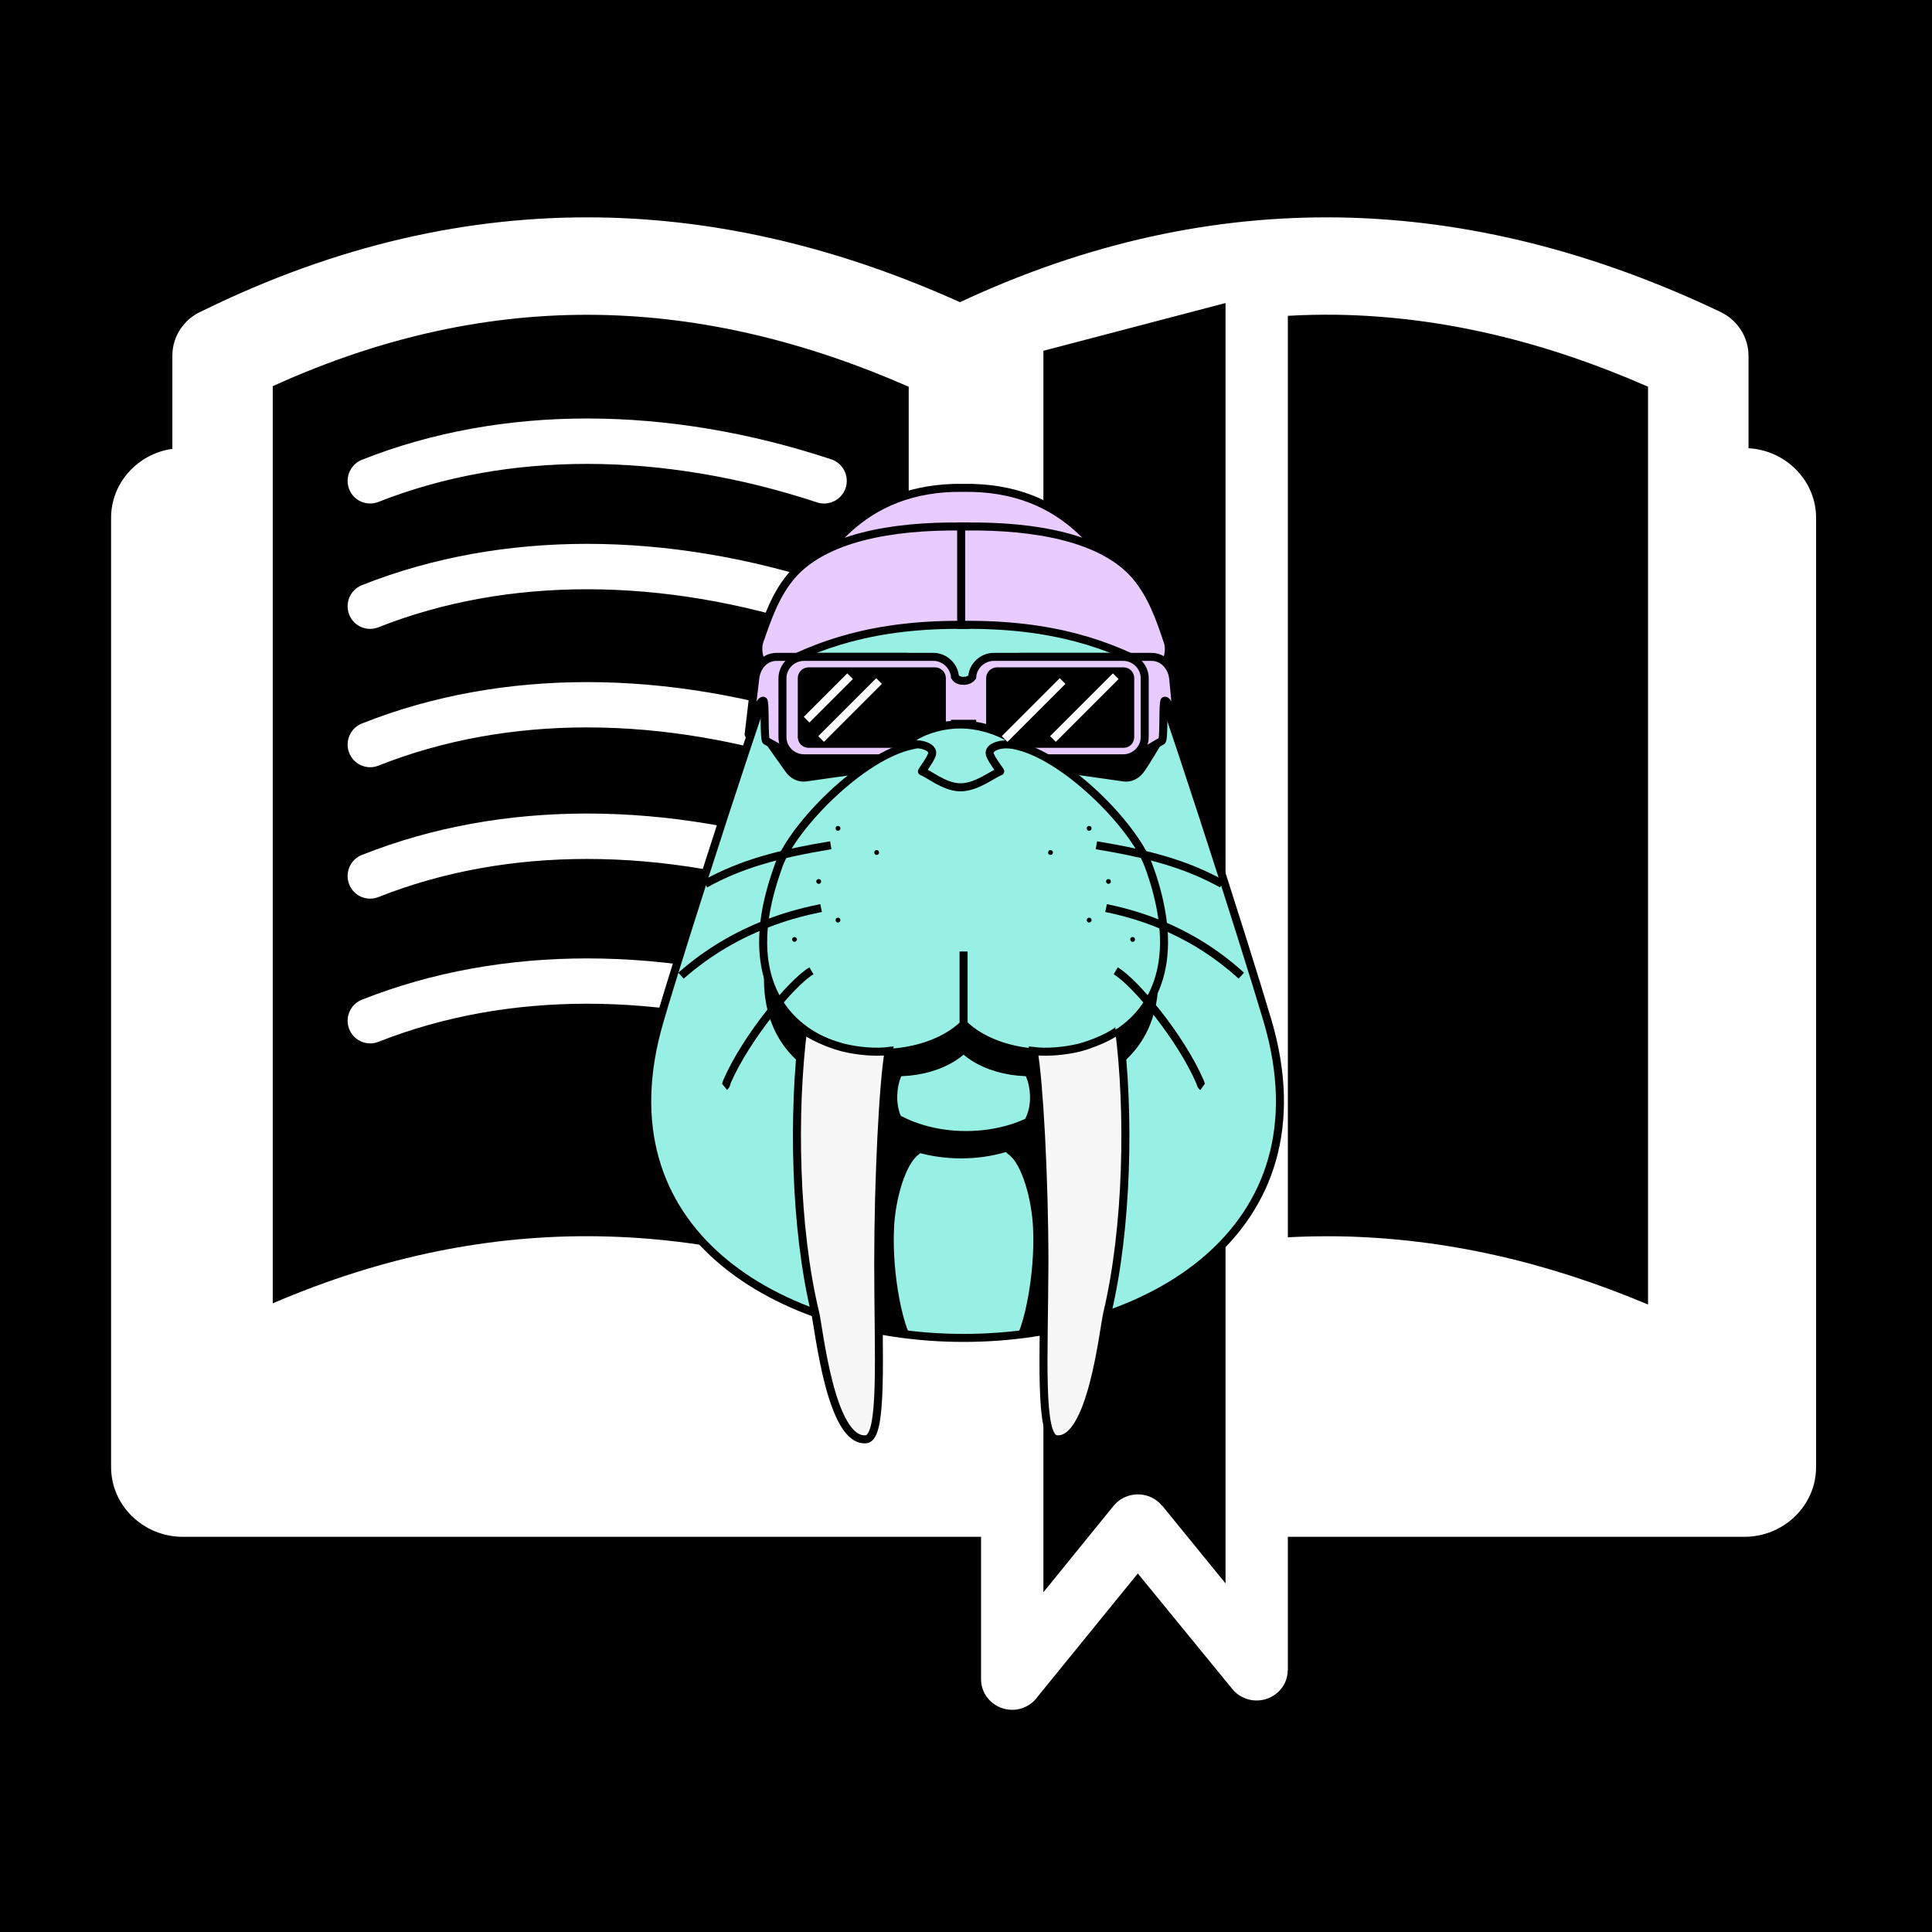<?xml version="1.0" encoding="UTF-8"?>
<svg width="400px" height="400px" viewBox="0 0 400 400" version="1.1" xmlns="http://www.w3.org/2000/svg" xmlns:xlink="http://www.w3.org/1999/xlink">
    <title>Slice 1</title>
    <g id="页面-1" stroke="none" stroke-width="1" fill="none" fill-rule="evenodd">
        <rect id="矩形" fill="#000000" x="0" y="0" width="400" height="400"></rect>
        <g id="book" transform="translate(23, 45)" fill="#FFFFFF" fill-rule="nonzero">
            <path d="M193.025,27.628 L193.025,284.657 L207.542,266.78 C209.748,264.065 213.786,263.602 216.565,265.743 C216.963,266.052 217.294,266.383 217.602,266.78 L217.625,266.736 L230.73,282.825 L230.73,17.741 L193.025,27.628 L193.025,27.628 Z M55.333,170.709 C52.928,171.636 50.214,170.444 49.288,168.038 C48.361,165.632 49.53,162.918 51.957,161.969 C66.607,156.164 82.425,153.428 98.553,153.428 C115.277,153.428 132.419,156.363 149.098,161.881 C151.547,162.697 152.893,165.346 152.077,167.817 C151.261,170.267 148.613,171.613 146.164,170.775 C130.434,165.588 114.284,162.808 98.553,162.808 C83.507,162.808 68.901,165.346 55.333,170.709 L55.333,170.709 Z M55.333,140.737 C52.928,141.664 50.214,140.495 49.288,138.067 C48.361,135.661 49.53,132.925 51.957,131.998 C66.607,126.171 82.425,123.434 98.553,123.434 C115.277,123.434 132.419,126.37 149.098,131.887 C151.547,132.704 152.893,135.352 152.077,137.824 C151.261,140.296 148.613,141.642 146.164,140.826 C130.434,135.617 114.284,132.836 98.553,132.836 C83.507,132.836 68.901,135.352 55.333,140.737 L55.333,140.737 Z M55.333,113.525 C52.928,114.474 50.214,113.26 49.288,110.854 C48.361,108.449 49.53,105.734 51.957,104.785 C66.607,98.959 82.425,96.222 98.553,96.222 C115.277,96.222 132.419,99.179 149.098,104.697 C151.547,105.491 152.893,108.162 152.077,110.634 C151.261,113.084 148.613,114.43 146.164,113.591 C130.434,108.405 114.284,105.602 98.553,105.602 C83.507,105.602 68.901,108.14 55.333,113.525 L55.333,113.525 Z M55.333,84.878 C52.928,85.827 50.214,84.635 49.288,82.229 C48.361,79.802 49.53,77.087 51.957,76.138 C66.607,70.334 82.425,67.597 98.553,67.597 C115.277,67.597 132.419,70.532 149.098,76.05 C151.547,76.866 152.893,79.515 152.077,81.987 C151.261,84.459 148.613,85.783 146.164,84.966 C130.434,79.78 114.284,76.999 98.553,76.999 C83.507,76.999 68.901,79.515 55.333,84.878 L55.333,84.878 Z M55.333,58.923 C52.928,59.85 50.214,58.681 49.288,56.275 C48.361,53.869 49.53,51.133 51.957,50.184 C66.607,44.379 82.425,41.643 98.553,41.643 C115.277,41.643 132.419,44.578 149.098,50.095 C151.547,50.912 152.893,53.56 152.077,56.032 C151.261,58.482 148.613,59.828 146.164,59.012 C130.434,53.825 114.284,51.044 98.553,51.044 C83.507,51.044 68.901,53.582 55.333,58.923 L55.333,58.923 Z M338.99,47.8 C346.756,48.219 353,54.531 353,62.19 L353,258.768 C353,266.692 346.315,273.18 338.174,273.18 L243.636,273.18 L243.636,300.812 L243.614,300.812 C243.614,302.622 242.776,304.476 241.187,305.689 C238.385,307.874 234.348,307.411 232.142,304.696 L212.572,280.772 L191.966,306.109 C190.819,307.83 188.811,309 186.583,309 C183.008,309 180.118,306.153 180.118,302.71 L180.118,273.18 L14.826,273.18 C6.685,273.18 0,266.692 0,258.768 L0,62.19 C0,54.973 5.538,48.926 12.686,47.933 L12.686,28.643 C12.686,24.538 15.179,20.985 18.797,19.418 C46.728,5.69 74.108,-0.379 101.046,0.018 C126.55,0.416 151.415,6.595 175.75,17.564 C202.335,5.139 228.435,-0.357 254.16,0.018 C281.164,0.438 307.463,7.346 333.144,19.55 C336.85,21.316 339.012,24.913 339.012,28.643 L339.012,28.643 L339.012,47.8 L338.99,47.8 Z M243.636,211.163 C247.122,210.987 250.652,210.92 254.16,210.965 C275.958,211.34 297.292,216.261 318.207,225.089 L318.207,35.066 C297.005,25.752 275.539,20.521 253.807,20.168 C250.431,20.124 247.034,20.19 243.636,20.389 L243.636,211.163 L243.636,211.163 Z M100.715,20.19 C78.851,19.859 56.458,24.494 33.469,34.955 L33.469,224.847 C56.326,215.003 78.829,210.589 101.046,210.965 C122.866,211.34 144.223,216.261 165.138,225.089 L165.138,35.066 C143.892,25.752 122.447,20.521 100.715,20.19 Z" id="形状"></path>
        </g>
        <g id="walrus" transform="translate(134, 101)">
            <path d="M2.574,110.341 C6.586,96.461 25.156,38.355 29.621,28.349 C35.121,16.082 44.115,1.62 65.468,2.008 C86.82,1.62 95.879,16.082 101.314,28.349 C105.844,38.355 124.349,96.461 128.426,110.341 C154.243,197.886 -23.243,197.886 2.574,110.341 Z" id="路径" stroke="#000000" stroke-width="1.659" fill="#98EFE4"></path>
            <path d="M102,28 C101.805,27.477 101.611,27.084 101.416,26.692 C95.965,14.264 86.881,-0.322 65.468,0.005 C44.054,-0.322 35.035,14.264 29.519,26.692 C29.389,27.084 29.195,27.477 29,28 C37.63,23.029 49.245,19.628 65.468,19.759 C81.69,19.628 93.305,23.029 102,28 Z" id="路径" stroke="#000000" stroke-width="1.659" fill="#E9CCFF"></path>
            <path d="M66,8.01 C65.739,8.01 65.478,8.01 65.217,8.01 C50.41,7.816 36.646,10.402 29.927,18.158 C26.535,22.1 24.839,27.142 23.209,31.86 C22.621,33.67 23.274,36.772 25.166,38 C35.146,32.377 47.083,28.176 65.739,28.37 L66,28.37 L66,8.01 Z" id="路径" stroke="#000000" stroke-width="1.659" fill="#E9CCFF"></path>
            <path d="M65,8.01 C65.261,8.01 65.522,8.01 65.782,8.01 C80.58,7.816 94.335,10.402 101.05,18.158 C104.44,22.1 106.2,27.142 107.764,31.86 C108.416,33.67 107.699,36.772 105.809,38 C95.835,32.377 83.905,28.176 65.261,28.37 L65,28.37 L65,8.01 Z" id="路径" stroke="#000000" stroke-width="1.659" fill="#E9CCFF"></path>
            <path d="M32.822,39 L59.52,39 C61.848,39 63.787,40.801 63.981,43.116 C64.239,43.438 64.627,43.888 65.791,43.888 C66.696,43.952 67.213,43.502 67.536,43.116 C67.666,40.801 69.67,39 71.997,39 L98.695,39 C101.152,39 102.38,41.058 103.156,43.438 L106,52.184 C106,52.184 102.703,57.779 101.992,58.551 C101.216,59.516 99.988,60.159 98.695,59.966 L71.997,56.171 C69.605,55.785 67.536,54.178 67.536,51.734 L67.536,48.968 L63.981,48.968 L63.981,51.734 C63.981,54.178 61.977,55.785 59.52,56.171 L32.822,59.966 C31.335,60.159 30.042,59.387 29.267,58.229 C28.685,57.458 25,52.184 25,52.184 L28.362,43.438 C29.267,41.122 30.365,39 32.822,39 Z" id="路径" stroke="#000000" stroke-width="1.659" fill="#000000"></path>
            <path d="M26.772,35 L53.594,35 C56.056,35 58,36.997 58,39.445 L58,51.62 C58,54.003 56.056,56 53.594,56 L31.437,56 C31.048,56 25.152,52.65 24.634,52.393 C24.116,52.135 24.504,44.212 24.051,44.083 C22.949,43.761 20.876,51.942 21.006,50.976 L22.366,39.445 C22.626,37.061 24.31,35 26.772,35 Z" id="路径" stroke="#000000" stroke-width="1.659" fill="#E9CCFF"></path>
            <path d="M104.396,35 L77.429,35 C74.954,35 73,36.997 73,39.445 L73,51.62 C73,54.003 74.954,56 77.429,56 L100.228,56 C100.618,56 106.025,52.65 106.546,52.393 C107.067,52.135 106.676,44.212 107.132,44.083 C108.305,43.761 110.063,51.942 109.998,50.976 L108.891,39.445 C108.63,37.061 106.872,35 104.396,35 Z" id="路径" stroke="#000000" stroke-width="1.659" fill="#E9CCFF"></path>
            <path d="M32.473,35 L59.245,35 C61.578,35 63.523,36.868 63.717,39.123 C63.977,39.509 64.366,39.96 65.532,39.96 C66.44,39.96 66.959,39.574 67.283,39.187 C67.412,36.868 69.422,35 71.755,35 L98.527,35 C100.991,35 103,36.997 103,39.445 L103,51.62 C103,54.003 100.991,56 98.527,56 L71.755,56 C69.292,56 67.283,54.003 67.283,51.62 L67.283,48.85 L63.717,48.85 L63.717,51.62 C63.717,54.003 61.708,56 59.245,56 L32.473,56 C30.009,56 28,54.003 28,51.62 L28,39.445 C28,36.997 30.009,35 32.473,35 Z" id="路径" stroke="#000000" stroke-width="1.659" fill="#E9CCFF"></path>
            <path d="M33.402,38 L59.598,38 C60.363,38 61,38.636 61,39.398 L61,51.602 C61,52.364 60.363,53 59.598,53 L33.402,53 C32.637,53 32,52.364 32,51.602 L32,39.398 C32,38.636 32.637,38 33.402,38 Z" id="路径" stroke="#000000" stroke-width="1.659" fill="#000000"></path>
            <path d="M98.598,38 L72.402,38 C71.637,38 71,38.636 71,39.398 L71,51.602 C71,52.364 71.637,53 72.402,53 L98.598,53 C99.426,53 100,52.364 100,51.602 L100,39.398 C100,38.636 99.426,38 98.598,38 Z" id="路径" stroke="#000000" stroke-width="1.659" fill="#000000"></path>
            <path d="M54.737,62.255 C44.954,64.315 31.219,78.153 28.174,86.326 C26.943,89.609 26.101,92.634 25.583,95.466 C20.206,125.652 53.506,129.385 64.974,118.25 C76.506,129.385 109.742,125.652 104.429,95.466 C103.911,92.634 103.069,89.609 101.838,86.326 C98.793,78.153 85.058,64.315 75.275,62.255 C68.861,60.582 60.892,60.582 54.737,62.255 Z" id="路径" stroke="#000000" stroke-width="1.659" fill="#000000"></path>
            <path d="M65,106 C77.685,106 88,113.203 88,122 C88,130.861 77.685,138 65,138 C52.251,138 42,130.861 42,122 C42,113.203 52.251,106 65,106 Z" id="路径" stroke="#000000" stroke-width="1.659" fill="#000000"></path>
            <path d="M66,102 C78.749,102 89,109.203 89,118 C89,126.861 78.749,134 66,134 C53.315,134 43,126.861 43,118 C43,109.203 53.315,102 66,102 Z" id="路径" stroke="#000000" stroke-width="1.659" fill="#98EFE4"></path>
            <path d="M56.937,70.064 C48.699,71.676 37.218,83.154 34.688,89.861 C33.65,92.569 32.936,95.084 32.482,97.47 C28.007,122.361 55.899,125.457 65.5,116.235 C75.165,125.457 102.992,122.361 98.517,97.47 C98.127,95.084 97.414,92.569 96.376,89.861 C93.846,83.154 82.365,71.676 74.127,70.064 C68.743,68.645 62.062,68.645 56.937,70.064 Z" id="路径" stroke="#000000" stroke-width="1.659" fill="#000000"></path>
            <path d="M54.863,53.313 C44.646,55.387 30.421,69.713 27.252,78.075 C26.024,81.511 25.119,84.687 24.601,87.604 C19.04,118.719 53.57,122.543 65.532,111.07 C77.43,122.543 111.96,118.719 106.399,87.604 C105.881,84.687 105.041,81.511 103.747,78.075 C100.579,69.713 86.353,55.387 76.137,53.313 C69.477,51.562 61.2,51.562 54.863,53.313 Z" id="路径" stroke="#000000" stroke-width="1.659" fill="#98EFE4"></path>
            <path d="M38,74 C27.419,75.763 19.548,77.797 12,82" id="路径" stroke="#000000" stroke-width="1.659"></path>
            <path d="M93,74 C103.554,75.763 111.406,77.797 119,82" id="路径" stroke="#000000" stroke-width="1.659"></path>
            <path d="M36,87 C31.539,87.933 18.876,90.533 7,101" id="路径" stroke="#000000" stroke-width="1.659"></path>
            <path d="M95,87 C99.317,87.933 111.508,90.533 123,101" id="路径" stroke="#000000" stroke-width="1.659"></path>
            <path d="M34,100 C29.942,102.374 20.451,113.861 16.524,122.909 C16.327,123.423 16.393,123.679 16,124" id="路径" stroke="#000000" stroke-width="1.659"></path>
            <path d="M97,100 C101.043,102.374 110.5,113.861 114.413,122.909 C114.674,123.423 114.543,123.679 115,124" id="路径" stroke="#000000" stroke-width="1.659"></path>
            <path d="M76.437,120.184 C78.844,119.473 81.381,129.164 76.371,132.847 C76.306,132.911 72.338,136.27 74.81,138.014 C77.543,139.952 79.624,147.253 79.885,153.26 C80.34,163.274 77.868,173.739 76.306,176 C77.087,175.935 83.203,174.902 83.203,174.644 C83.137,174.321 85.48,159.269 85.48,155.651 C85.415,145.572 86,135.237 86,125.029 C86,120.442 84.699,120.442 79.82,120.12 C79.364,120.055 77.087,119.926 76.762,120.055 L76.437,120.184 Z" id="路径" fill="#000000"></path>
            <path d="M54.533,120.184 C52.134,119.473 49.669,129.164 54.663,132.847 C54.728,132.911 58.619,136.27 56.219,138.014 C53.496,139.952 51.355,147.253 51.096,153.26 C50.642,163.274 53.106,173.739 54.728,176 C53.885,175.935 47.789,174.902 47.853,174.644 C47.853,174.321 45.519,159.269 45.519,155.651 C45.584,145.572 45,135.237 45,125.029 C45,120.442 46.297,120.442 51.161,120.12 C51.68,120.055 53.949,119.926 54.209,120.055 L54.533,120.184 Z" id="路径" fill="#000000"></path>
            <path d="M56.88,58.702 C58.395,59.284 61.36,61.806 64.522,62 C64.654,62 64.786,62 64.852,62 C64.983,62 65.115,62 65.181,62 C68.475,61.806 71.506,59.284 73.087,58.702 C72.955,58.378 71.572,56.697 71.045,55.468 C70.188,53.722 73.153,52.946 74.866,53.14 C78.819,53.528 71.703,48.936 64.852,49.001 C57.407,48.936 51.543,53.592 55.035,53.14 C56.682,52.881 59.713,53.722 58.856,55.468 C58.329,56.697 57.012,58.378 56.88,58.702 Z" id="路径" stroke="#000000" stroke-width="1.659" fill="#98EFE4" stroke-linecap="round" stroke-linejoin="round"></path>
            <path d="M50,116.609 C47.367,116.934 43.812,116.675 40.587,115.896 C35.715,114.597 32.292,112.39 32.292,112 C30.12,129.269 30.515,153.226 34.794,170.885 C35.584,174.261 38.019,197.699 45.326,196.984 C48.881,196.595 47.828,179.844 47.828,160.563 C47.828,142.708 48.881,122.712 50,116.609 Z" id="路径" stroke="#000000" stroke-width="1.659" fill="#F7F7F7"></path>
            <path d="M80,116.609 C82.629,116.934 86.243,116.675 89.463,115.896 C94.26,114.597 97.743,112.39 97.677,112 C99.912,129.269 99.452,153.226 95.246,170.885 C94.457,174.261 92.026,197.699 84.732,196.984 C81.117,196.595 82.169,179.844 82.234,160.563 C82.234,142.708 81.117,122.712 80,116.609 Z" id="路径" stroke="#000000" stroke-width="1.659" fill="#F7F7F7"></path>
            <line x1="42" y1="39" x2="33" y2="48" id="路径" stroke="#FFFFFF" stroke-width="1.659"></line>
            <line x1="97" y1="39" x2="84" y2="52" id="路径" stroke="#FFFFFF" stroke-width="1.659"></line>
            <line x1="48" y1="40" x2="36" y2="52" id="路径" stroke="#FFFFFF" stroke-width="1.659"></line>
            <line x1="86" y1="40" x2="74" y2="52" id="路径" stroke="#FFFFFF" stroke-width="1.659"></line>
            <line x1="65.5" y1="111" x2="65.5" y2="96" id="路径" stroke="#000000" stroke-width="1.659"></line>
            <path d="M39.5,70 C39.75,70 40,70.21 40,70.474 C40,70.79 39.75,71 39.5,71 C39.2,71 39,70.79 39,70.474 C39,70.21 39.2,70 39.5,70 Z" id="路径" fill="#000000"></path>
            <path d="M47.526,75 C47.789,75 48,75.25 48,75.5 C48,75.8 47.789,76 47.526,76 C47.21,76 47,75.8 47,75.5 C47,75.25 47.21,75 47.526,75 Z" id="路径" fill="#000000"></path>
            <path d="M35.526,81 C35.789,81 36,81.2 36,81.5 C36,81.75 35.789,82 35.526,82 C35.211,82 35,81.75 35,81.5 C35,81.2 35.211,81 35.526,81 Z" id="路径" fill="#000000"></path>
            <path d="M39.5,89 C39.75,89 40,89.2 40,89.5 C40,89.75 39.75,90 39.5,90 C39.2,90 39,89.75 39,89.5 C39,89.2 39.2,89 39.5,89 Z" id="路径" fill="#000000"></path>
            <path d="M30.5,93 C30.75,93 31,93.2 31,93.5 C31,93.75 30.75,94 30.5,94 C30.2,94 30,93.75 30,93.5 C30,93.2 30.2,93 30.5,93 Z" id="路径" fill="#000000"></path>
            <path d="M91.5,70 C91.2,70 91,70.21 91,70.474 C91,70.79 91.2,71 91.5,71 C91.75,71 92,70.79 92,70.474 C92,70.21 91.75,70 91.5,70 Z" id="路径" fill="#000000"></path>
            <path d="M83.5,75 C83.2,75 83,75.25 83,75.5 C83,75.8 83.2,76 83.5,76 C83.75,76 84,75.8 84,75.5 C84,75.25 83.75,75 83.5,75 Z" id="路径" fill="#000000"></path>
            <path d="M95.5,81 C95.2,81 95,81.2 95,81.5 C95,81.75 95.2,82 95.5,82 C95.75,82 96,81.75 96,81.5 C96,81.2 95.75,81 95.5,81 Z" id="路径" fill="#000000"></path>
            <path d="M91.5,89 C91.2,89 91,89.2 91,89.5 C91,89.75 91.2,90 91.5,90 C91.75,90 92,89.75 92,89.5 C92,89.2 91.75,89 91.5,89 Z" id="路径" fill="#000000"></path>
            <path d="M100.526,93 C100.21,93 100,93.2 100,93.5 C100,93.75 100.21,94 100.526,94 C100.79,94 101,93.75 101,93.5 C101,93.2 100.79,93 100.526,93 Z" id="路径" fill="#000000"></path>
        </g>
    </g>
</svg>